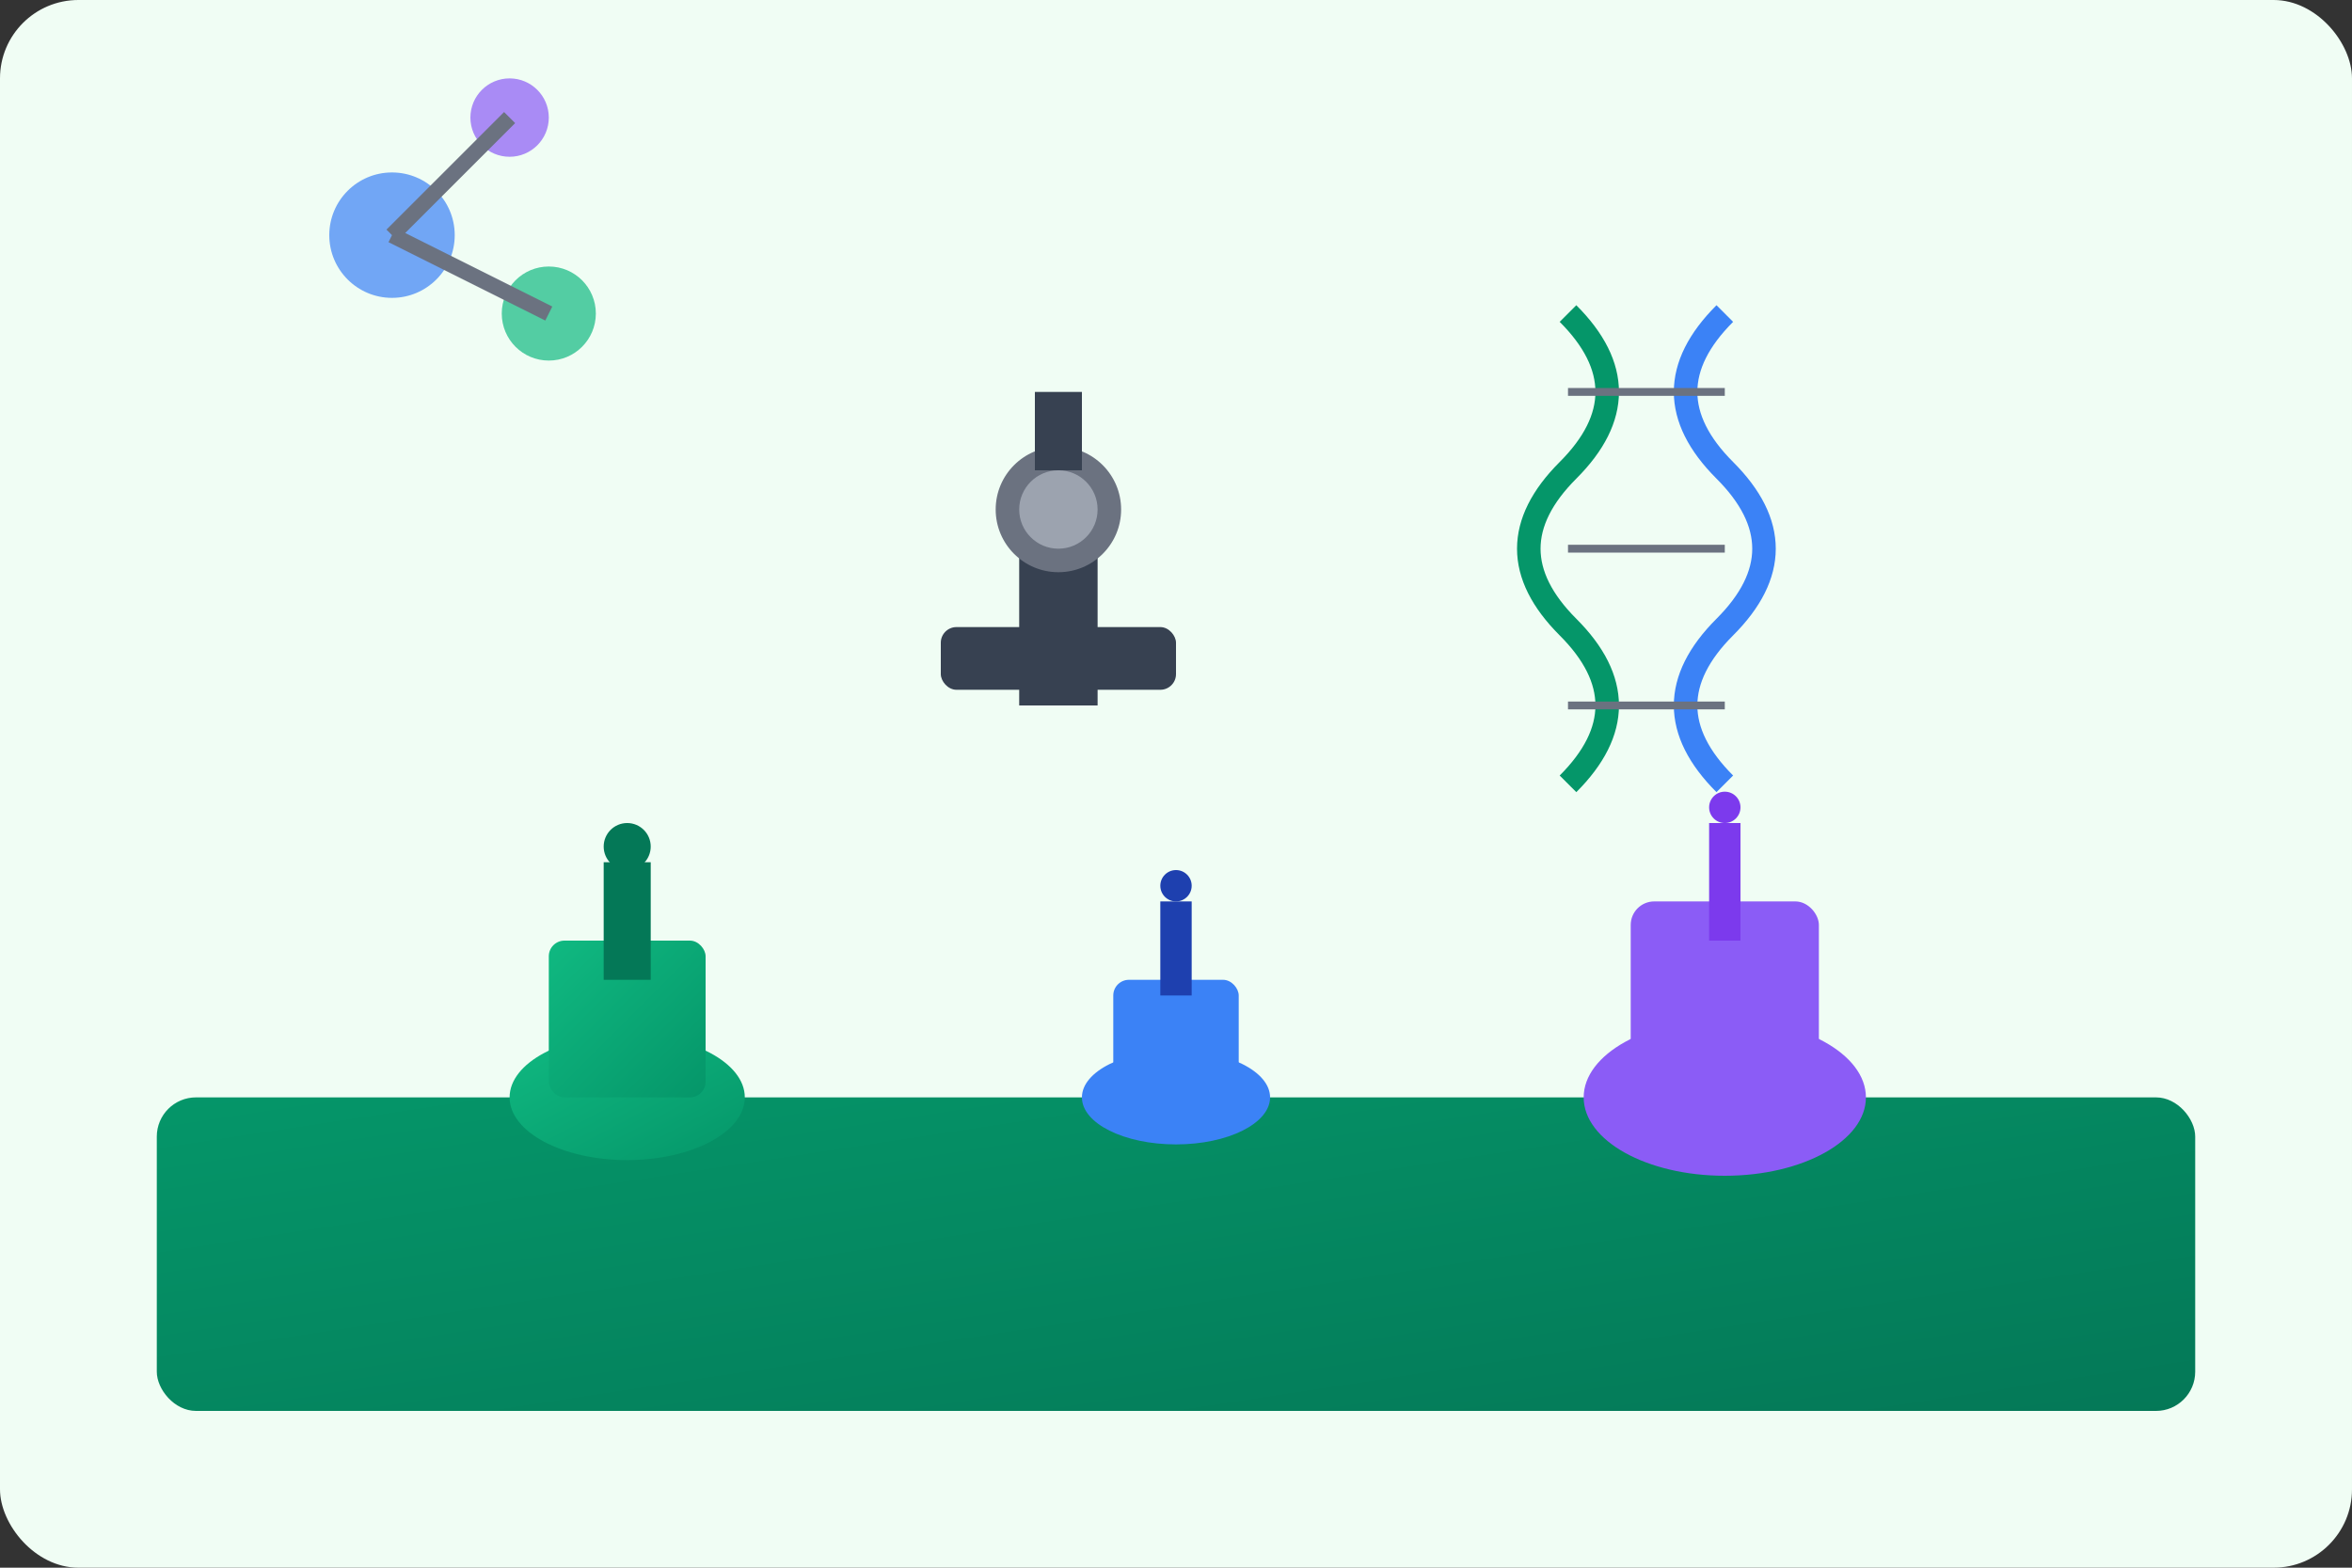 <svg width="300" height="200" viewBox="0 0 300 200" xmlns="http://www.w3.org/2000/svg">
  <rect x="0" y="0" width="300" height="200" fill="#333333" stroke="none"/>
  <defs>
    <linearGradient id="labGradient" x1="0%" y1="0%" x2="100%" y2="100%">
      <stop offset="0%" style="stop-color:#059669;stop-opacity:1" />
      <stop offset="100%" style="stop-color:#047857;stop-opacity:1" />
    </linearGradient>
    <linearGradient id="flaskGradient" x1="0%" y1="0%" x2="100%" y2="100%">
      <stop offset="0%" style="stop-color:#10B981;stop-opacity:1" />
      <stop offset="100%" style="stop-color:#059669;stop-opacity:1" />
    </linearGradient>
  </defs>

  <!-- Background -->
  <rect width="300" height="200" fill="#F0FDF4" rx="10" />

  <!-- Lab Table -->
  <rect x="20" y="140" width="260" height="40" fill="url(#labGradient)" rx="5" />

  <!-- Flask 1 -->
  <ellipse cx="80" cy="140" rx="15" ry="8" fill="url(#flaskGradient)" />
  <rect x="70" y="120" width="20" height="20" fill="url(#flaskGradient)" rx="2" />
  <rect x="77" y="110" width="6" height="15" fill="#047857" />
  <circle cx="80" cy="108" r="3" fill="#047857" />

  <!-- Flask 2 -->
  <ellipse cx="150" cy="140" rx="12" ry="6" fill="#3B82F6" />
  <rect x="142" y="125" width="16" height="15" fill="#3B82F6" rx="2" />
  <rect x="148" y="115" width="4" height="12" fill="#1E40AF" />
  <circle cx="150" cy="113" r="2" fill="#1E40AF" />

  <!-- Flask 3 -->
  <ellipse cx="220" cy="140" rx="18" ry="10" fill="#8B5CF6" />
  <rect x="208" y="115" width="24" height="25" fill="#8B5CF6" rx="3" />
  <rect x="218" y="105" width="4" height="15" fill="#7C3AED" />
  <circle cx="220" cy="103" r="2" fill="#7C3AED" />

  <!-- Molecules -->
  <g transform="translate(50, 30)">
    <circle cx="0" cy="0" r="8" fill="#3B82F6" opacity="0.7" />
    <circle cx="20" cy="10" r="6" fill="#10B981" opacity="0.7" />
    <circle cx="15" cy="-15" r="5" fill="#8B5CF6" opacity="0.7" />
    <line x1="0" y1="0" x2="20" y2="10" stroke="#6B7280" stroke-width="2" />
    <line x1="0" y1="0" x2="15" y2="-15" stroke="#6B7280" stroke-width="2" />
  </g>

  <!-- DNA Helix -->
  <g transform="translate(200, 40)">
    <path d="M0 0 Q10 10 0 20 Q-10 30 0 40 Q10 50 0 60"
      stroke="#059669" stroke-width="3" fill="none" />
    <path d="M20 0 Q10 10 20 20 Q30 30 20 40 Q10 50 20 60"
      stroke="#3B82F6" stroke-width="3" fill="none" />
    <line x1="0" y1="10" x2="20" y2="10" stroke="#6B7280" stroke-width="1" />
    <line x1="0" y1="30" x2="20" y2="30" stroke="#6B7280" stroke-width="1" />
    <line x1="0" y1="50" x2="20" y2="50" stroke="#6B7280" stroke-width="1" />
  </g>

  <!-- Microscope -->
  <g transform="translate(120, 50)">
    <rect x="0" y="30" width="30" height="8" fill="#374151" rx="2" />
    <rect x="10" y="20" width="10" height="20" fill="#374151" />
    <circle cx="15" cy="15" r="8" fill="#6B7280" />
    <circle cx="15" cy="15" r="5" fill="#9CA3AF" />
    <rect x="12" y="0" width="6" height="10" fill="#374151" />
  </g>
</svg>